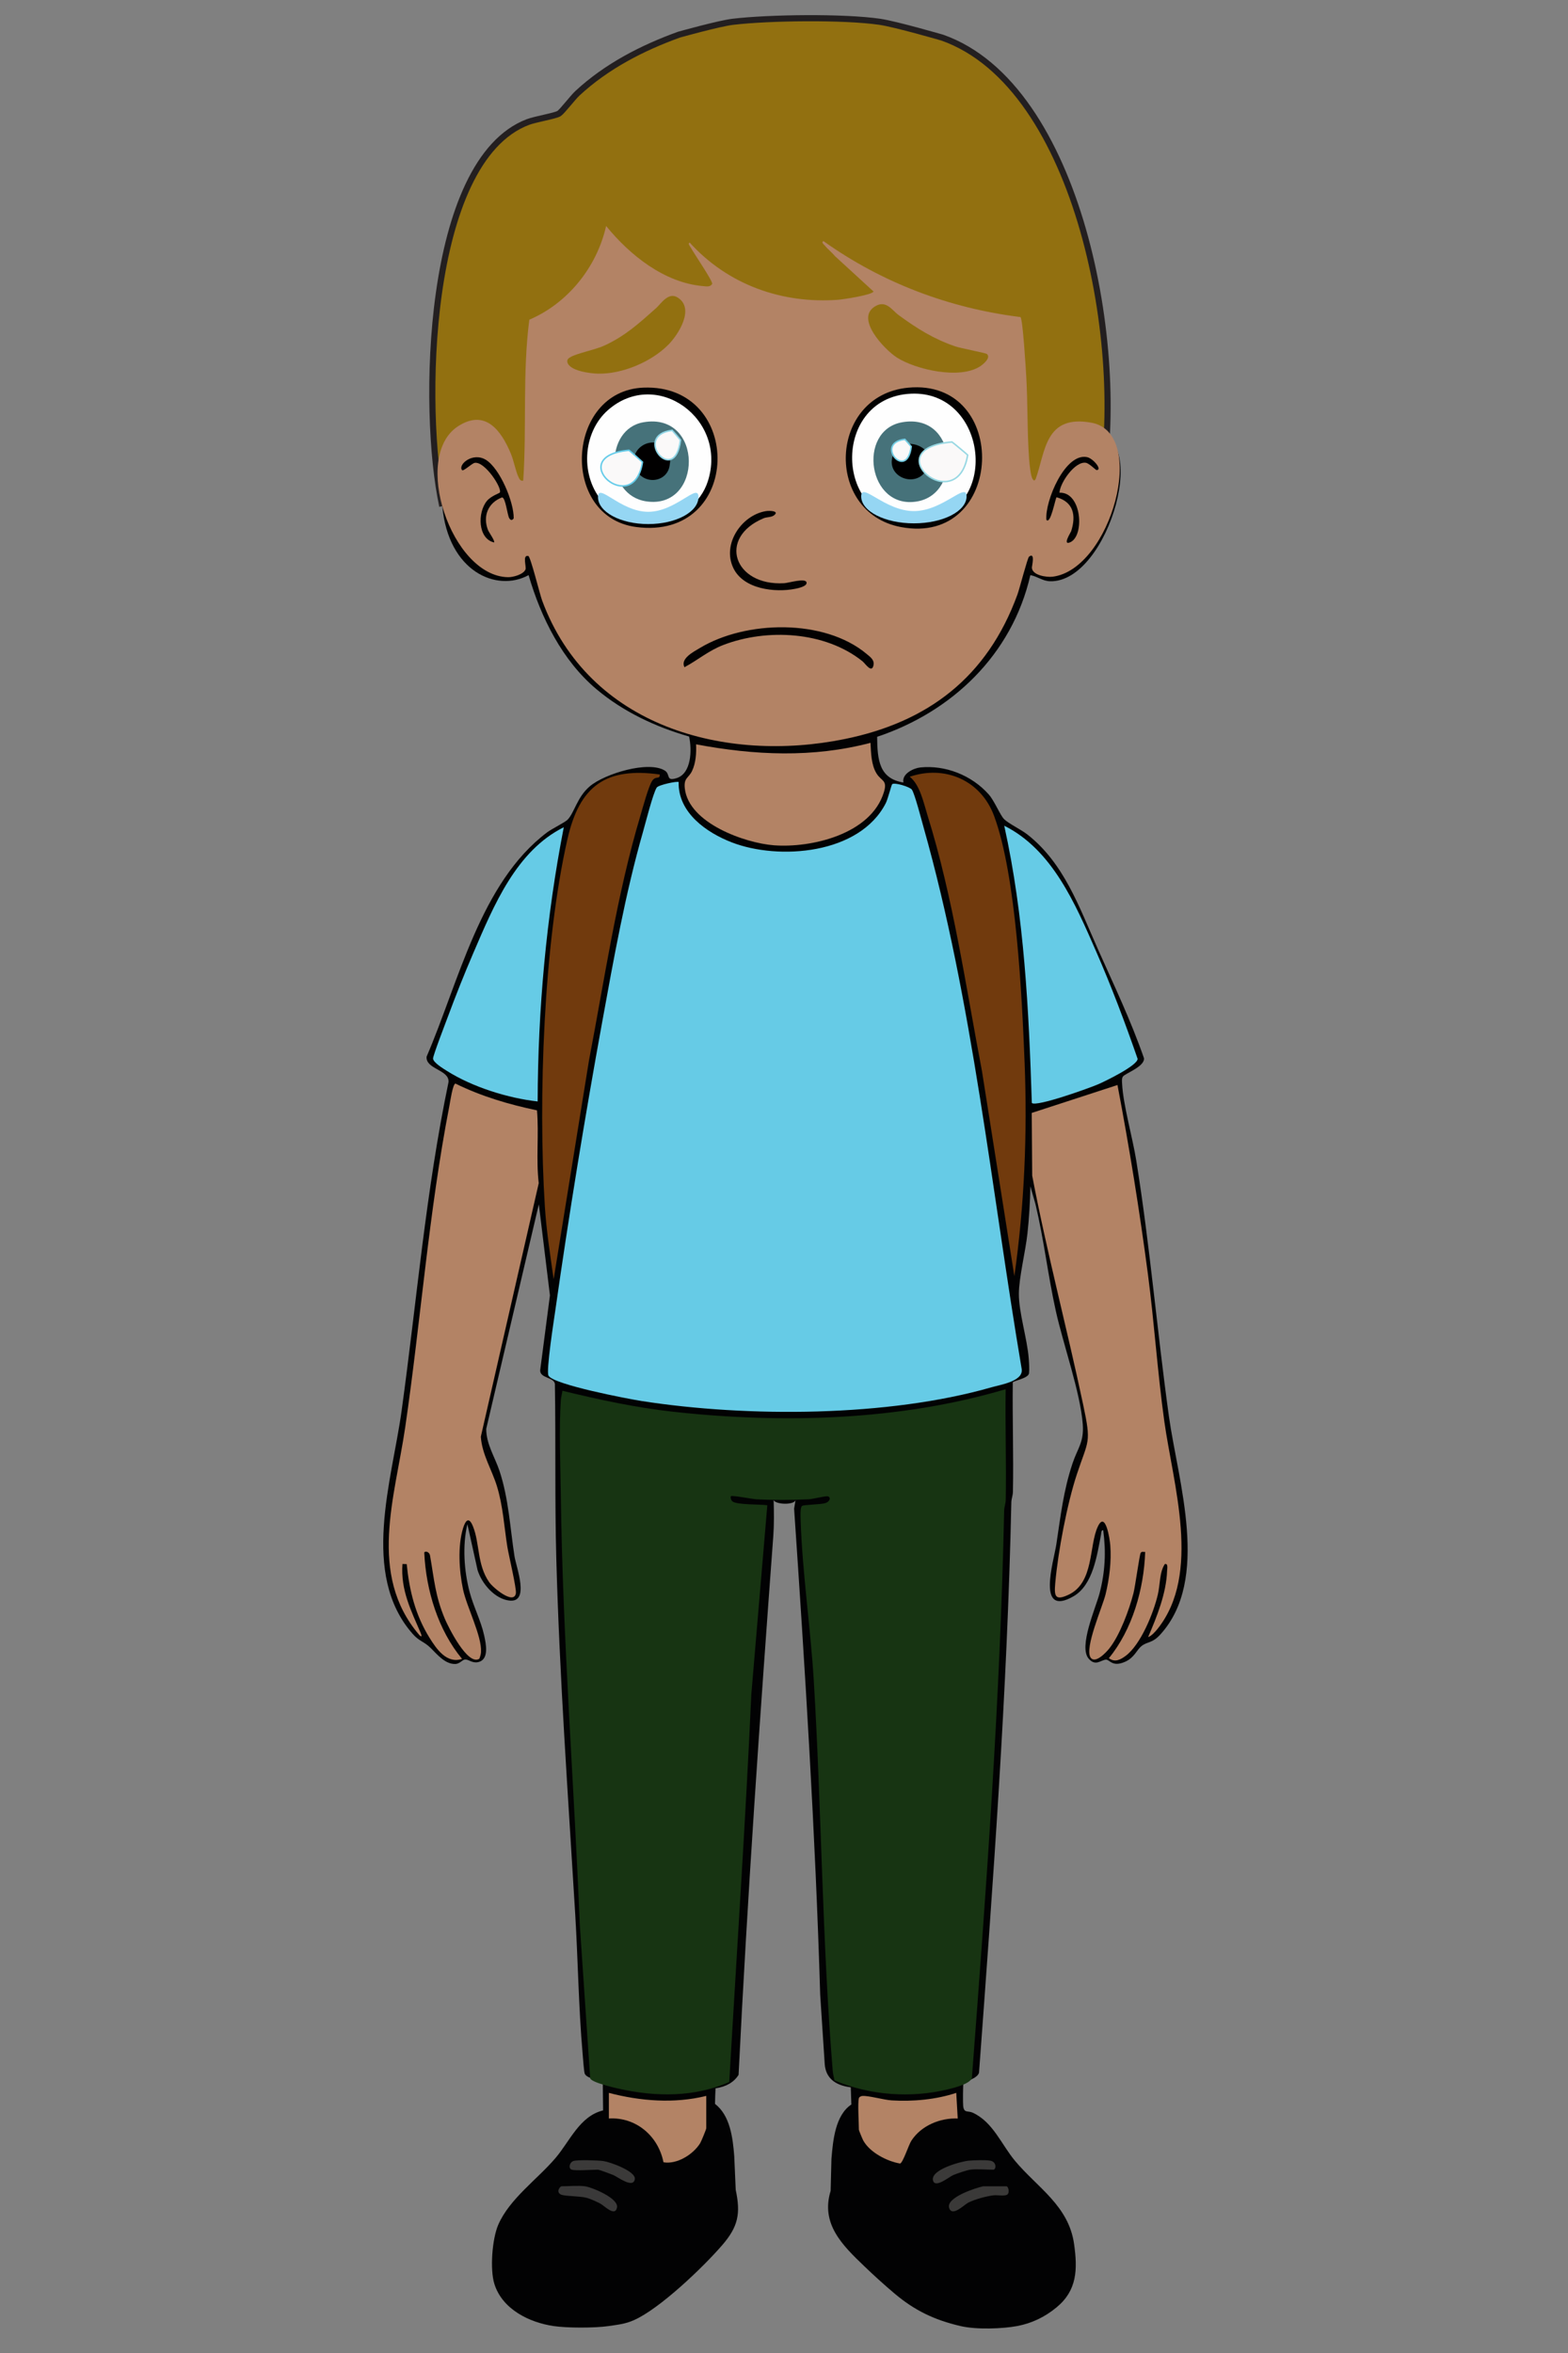 <?xml version="1.0" encoding="UTF-8"?>
<svg id="Layer_1" xmlns="http://www.w3.org/2000/svg" version="1.1" viewBox="0 0 1024 1536">
  <rect x="0" y="0" width="1024" height="1536" fill="#808080" stroke="none"/>
  <!-- Generator: Adobe Illustrator 29.5.1, SVG Export Plug-In . SVG Version: 2.1.0 Build 141)  -->
  <defs>
    <style>
      .st0 {
        fill: #173412;
      }

      .st1 {
        fill: #46727a;
      }

      .st2, .st3 {
        fill: #927010;
      }

      .st4 {
        fill: #b38365;
      }

      .st5 {
        stroke: #74cee5;
      }

      .st5, .st6, .st7, .st3, .st8 {
        stroke-miterlimit: 10;
      }

      .st5, .st6, .st7, .st8 {
        fill: #faf9f9;
      }

      .st9 {
        fill: #3a3939;
      }

      .st10 {
        fill: #3b3a39;
      }

      .st6 {
        stroke: #91d6e6;
      }

      .st7 {
        stroke: #67cce9;
      }

      .st11 {
        fill: #95d6f3;
      }

      .st12 {
        fill: #010000;
      }

      .st3 {
        stroke: #231f20;
        stroke-width: 4px;
      }

      .st13 {
        fill: #66cbe6;
      }

      .st14 {
        fill: #713a0d;
      }

      .st15 {
        fill: #3a3938;
      }

      .st16 {
        fill: #020101;
      }

      .st17 {
        fill: #fefefe;
      }

      .st8 {
        stroke: #98d8e3;
      }

      .st18 {
        fill: #020203;
      }
    </style>
  </defs>
  <path class="st3" d="M718.65,319.64c17.48-90.35-13.36-263.45-103.34-295.09,0,0-30.4-8.83-40.81-10.33-23.72-3.42-72.07-2.8-95.87,0-8.96,1.05-35.12,8.37-35.12,8.37-23.98,8.63-47.45,20.7-66.46,38.34-2.96,2.75-9.96,11.92-11.95,13.19-2.36,1.51-15.56,3.73-20.3,5.52-66.99,25.39-69.42,188.74-55.96,250.8"/>
  <path class="st18" d="M469.28,457.97c206.71,68.68,177.34-166.81,241.47-175.21,42.53-5.57,13.77,97.71-25.01,96.68-4.91-.13-8.32-3.2-12.85-4-11.98,52.21-51.5,89.35-100.07,105.53.14,15.17,1.35,27.29,17.18,29.85-1.2-5.7,6.66-9.39,10.97-9.84,16.23-1.69,33.63,5.03,44.77,17.66,3.81,4.32,7.46,13.64,10.04,16.13,3.06,2.95,11.07,6.77,15.11,9.94,23.86,18.67,33.67,46.88,45.83,74.24,10.84,24.4,21.54,46.52,30.36,71.79.61,5.62-12.56,10-13.81,12.12-.78,1.32-.55,2.92-.48,4.38.66,13.91,6.88,35.48,9.26,50.32,9.04,56.25,13.51,110.85,21.35,167.17,5.89,42.28,27.14,106.39-5.72,142.34-5.18,5.67-8.18,4.42-11.98,7.28-3.4,2.55-4.69,7.63-10.86,10.39-8.61,3.84-10.18-1.6-12.73-1.34-3.33.34-6.69,4.5-11.14-.64-6.78-7.82,4.62-33.14,7.11-42.67,3.61-13.8,4.3-26.99,2.38-41.16-1.38-.26-1.23,1.85-1.44,2.91-2.6,13.31-5.17,32.87-18.05,40.25-24.39,13.97-12.83-22.82-11.12-33.99,2.83-18.55,4.57-34.85,10.59-52.88,3.27-9.8,7.54-13.74,6.67-25.45-1.52-20.57-12.84-52.43-17.61-74.01-5.12-23.1-7.76-46.6-13.26-69.62l-3.34-11.74c-.16,10.25-.83,20.65-1.92,30.86-1.24,11.62-5.56,28.68-5.6,39.32-.05,12.24,5.45,29.27,6.44,42.17.22,2.82.5,7.01.19,9.71-.37,3.3-10.34,4.95-10.61,5.96-.28,23.81.57,47.68.1,71.49-.05,2.32-.98,4.46-1.03,6.78-2.69,124.29-11.98,248.3-21.11,372.34-1.12,3.97-9.53,5.75-10.13,6.73-.39.64-.42,13.3-.21,15.09.58,4.76,3.02,2.79,6.29,4.31,13.26,6.17,18.59,20.67,27.57,31.43,14.61,17.5,35.07,29.22,38.58,54.4,2.3,16.52,1.97,30.1-11.41,41.17-7.73,6.4-16.22,10.44-25.73,12.24-9.12,1.73-26.36,2.53-37.15,0-17.17-4.03-29.92-10.23-42.85-21.11-6.82-5.74-13.44-11.75-19.88-17.93-14.28-13.68-28.62-27.63-21.99-49.21l.53-20.86c1-12.12,2.51-28.53,13.01-35.51l-.38-11.2c-10.64-1.34-16.31-6.36-17.01-15.07l-2.96-45.26c-3.19-105.98-9.85-211.78-17.04-317.43l.93-5.56c-.92,3.26-12.81,3-14.29,0,.22,7.85.34,15.72-.24,23.57-8.68,117.14-16.86,234.26-22.66,351.61-3.04,4.83-8.06,7.75-15.05,8.78-.17,3.39-.29,6.78-.35,10.17,9.86,7.57,11.61,22.01,12.56,34.05l.97,22.1c3.28,15.37,1.68,23.89-8.76,35.98-12.42,14.4-40.9,41.66-57.77,49.06-5.44,2.39-9.42,2.82-16.33,3.83-9.27,1.36-27.25,1.33-36.2,0-15.3-2.28-33.27-10.65-38.55-27.47-3-9.55-1.45-29.39,2.49-38.55,7.33-17.06,25.75-29.88,37.5-43.75,9.45-11.14,15.7-27.22,31-31l-.19-17.4c-.78-2.39-10.13-2.99-11.78-6.5-.52-1.1-1.19-10.73-1.41-13.25-2.6-29.62-3-60.38-4.78-90.16-4.65-77.58-10.31-155.55-12.41-233.27-1.02-37.86-.28-75.88-.91-113.75-.8-4.39-9.73-3.53-9.61-8.79l6.38-48.88-7.26-59.47-34.34,146.54c-.05,9.97,5.64,18.39,8.65,27.44,6.01,18.11,6.91,37.15,9.79,55.66,1.13,7.3,10.24,30.59-3.35,29.03-9.46-1.09-17.96-10.93-20.76-19.9l-6.63-29.97c-3.32,13.94-2.17,30.43,1.42,44.16,2.5,9.55,7.43,18.89,9.52,28.43,1.2,5.44,3.47,15.93-4.04,17.48-3.82.78-5.97-1.83-8.37-1.73-1.96.09-3.35,2.89-6.62,2.92-6.48.06-11.58-6.14-15.76-10.3-4.64-4.61-7.46-4.31-11.89-9.34-34.35-38.97-13.46-100.38-7.21-145.76,9.95-72.22,15.75-143.14,30.64-214.57.42-8.04-15.13-8.29-14.33-16.5,21.04-48.77,35.09-113.62,78.71-146.41,3.16-2.38,11.62-6.46,13.38-8.29,4.46-4.63,6.23-14.84,14.53-21.81,9.81-8.23,38.28-16.88,48.96-10.21,3.83,2.39.41,7.25,7.77,4.88,9.63-3.11,9.98-18.39,8.07-27.12-21.78-6.23-42.95-16.14-60.49-30.88-22.23-18.68-36.17-46.51-44.33-74.48-20.86,11.46-52.47-2.38-56.35-45-1.97-21.64,26.77,32.64,41.39,14.15,1.44-1.82,22.99-17.31,23.25-16.93,33.68,50.46,42.24,105.87,115.8,130.31h-.01Z"/>
  <path class="st0" d="M544.98,1358.09c-.37-2.03-.98-4.11-1.15-6.18-6.93-84.51-7.26-170.01-12.37-254.71-2.07-34.27-7.43-70.31-8.57-104.23-.07-2.19-.49-8.93.92-9.94,1.17-.84,12.17-.83,15.3-1.86,2.76-.9,3.9-3.88,1.33-4.42-1.34-.28-9.64,1.82-12.25,1.95-10.43.52-23.86.59-34.26,0-2.63-.15-15.87-2.71-16.56-2.01-.51.51-.02,2.65.97,3.41,3.01,2.33,18.2,1.82,22.76,2.48l-10.44,123.45c-3.83,84.41-9.56,168.72-14.41,253.1-22.81,9.96-47.86,9.73-71.81,4.41-3.27-.73-18.16-4.12-19.01-6.86l-6.78-100.18c-3.79-93.55-11.19-186.81-12.39-280.27-.25-19.56-1.28-42.85,0-62.04.14-2.17.75-4.19,1.03-6.32,23.98,5.83,48,11.03,72.58,13.73,71.41,7.82,147.78,5.77,216.88-14.75-.36,24.08.5,48.24.05,72.33-.04,2.33-.98,4.48-1.03,6.8-2.58,123.64-11.68,247.23-21.08,370.6-1.49,3.8-11.23,6.21-14.95,7.13-24.5,6.1-51.48,4.19-74.77-5.64v.02Z"/>
  <path class="st13" d="M443.19,510.49c-.46,20.16,18.37,33.06,34.63,39.37,30.7,11.91,83.57,7.91,100.65-25.58,1.43-2.81,3.68-12.01,4.19-12.4,1.62-1.25,11.52,1.75,12.84,3.57,1.85,2.56,6.37,20.08,7.63,24.55,32.2,113.8,44.34,236.89,64.09,353.64,1.29,8.01-13.64,10.21-19.75,11.97-67.42,19.36-159.3,19.7-228.34,8.97-8.86-1.38-57.46-10.65-60.92-16.54-1.7-2.9,3.56-36.49,4.44-42.63,8.92-62.63,19.2-125.51,30.52-187.72,7.53-41.37,15.21-84.43,26.76-124.73,1.64-5.73,6.52-25.11,8.94-28.84,1.16-1.79,13.63-4.35,14.31-3.62h0Z"/>
  <path class="st4" d="M345.68,208.71c-4.52,34.78-1.65,70.13-3.98,105.05-1.76.36-2.36-.85-3.05-2.24-1.84-3.74-3.11-10.77-5.05-15.43-6.46-15.51-16.83-29.1-34.32-17.93-30.72,19.63-4.58,97.93,32.46,98.62,3.28.06,10.04-1.74,11.43-5.03.74-1.75-2.23-9.74,1.85-8.81,1.44.33,7.51,24.97,9.01,29.04,30.59,82.74,119.74,106.26,197.48,90.48,54.28-11.02,93.2-40.2,112.96-94.42,1.34-3.67,6.55-23.86,7.54-24.64,4.21-3.33,1.87,6.28,1.87,6.97-.04,5.11,9.49,6.61,13.57,6.09,38.04-4.77,62.55-93.72,25.36-100.52-30.58-5.59-30.03,19.15-36.48,36.85-.97,1.2-.98,1.13-1.91-.01-1.36-1.65-2.15-10.43-2.36-13.29-1.31-17.93-.8-36.18-1.87-54.13-.28-4.71-2.24-37.28-3.77-38.39-46.35-5.74-90.31-22.28-128.69-49.6-1.54.98.31,2.17.95,2.95,1.98,2.44,4.63,4.45,6.63,6.9l25.17,23.07c-1.07,2.32-19.87,5.16-23.26,5.41-36.38,2.69-71.8-9.73-96.81-37.36-1.42.77.22,2.36.68,3.23,1.94,3.64,14.52,22.01,14.03,23.76-1.37,2.21-3.93,1.59-6.04,1.42-25.08-2.13-47.67-20.08-63.24-39.23-6.16,27.19-25.28,50.55-50.14,61.17l-.02.02Z"/>
  <path class="st4" d="M729.78,708.27c7.78,40.9,14.45,82.15,19.88,123.5,4.19,31.93,6.28,64.27,10.71,96.11,5.7,40.92,24.33,99.44-4.39,135.39-1.39,1.74-4.07,4.77-6.19,5.39,5.7-13.22,11.89-28.54,12.39-43.22.05-1.33.83-5.02-1.46-4.46-3.55,5.27-3.04,13.33-4.57,19.86-2.8,12.03-11.18,32.8-21.08,40.12-3.47,2.57-7.01,4.37-10.91,1.48,15.33-18.68,22.88-45.1,23.72-69.35-1.07.14-2.11-.56-2.93.58-.77,1.08-3.58,21.92-4.74,26.39-2.83,10.91-8.79,27.15-15.67,35.9-2.01,2.56-9.33,10.49-12.32,6.04-4.13-6.14,7.79-33.13,9.76-41.15,2.49-10.16,3.93-21.68,3.1-32.16-.33-4.13-3.11-22.6-8.06-12.32-6.02,12.5-2.3,36.94-19.44,44.77-8.71,3.98-9.17.56-8.43-7.76,1.8-20.4,7.7-51.61,14.1-70.96,7.58-22.92,9.56-19.87,4.12-45.53-10.55-49.83-23.73-99.3-33.28-149.44l-.3-40.95,55.98-18.22h.01Z"/>
  <path class="st4" d="M313.03,1082.8c-7.57,4.94-20.31-20.8-22.53-26.08-6.29-14.97-6.93-25.73-9.64-41.16-.53-3.01-3.65-3.18-3.79-1.97,1.16,24.64,9.05,50.46,24.68,69.32-9.93,3.31-16.54-6.21-21.28-13.84-9.17-14.75-13.14-30.66-14.87-48.05l-2.77-.07c-1.24,17.15,5.64,30.39,11.95,45.16.7,1.65.86,3.11-1.05,1.09-33.7-39.54-15.76-89.9-9.12-135.38,10.23-69.97,15.37-140.52,28.89-210.06.46-2.35,2.16-14.23,3.94-14.42,16.91,8.35,35,13.65,53.25,17.49,1.34,15.72-.71,31.85,1.14,47.53l-37.82,165.49c.77,11.62,7.25,21.6,10.55,32.42,3.96,13,4.64,25.94,6.73,39.25.87,5.51,6.14,27.45,5.61,30.59-1.32,7.7-14.95-3.64-17.53-7.41-7.89-11.52-5.99-25.17-10.5-36.33-2.58-6.39-4.8-4.17-6.45,1.18-3.63,11.73-2.56,28.04-.04,39.97,2.43,11.53,12.38,30.48,11.74,40.96-.09,1.48-.55,2.97-1.09,4.32h0Z"/>
  <path class="st14" d="M430.85,505.58c.19,3.6-2.58.48-4.98,4.19s-6.06,17.37-7.62,22.59c-15.5,51.85-23.4,106.73-33.62,159.91l-23.07,142.79c-2.22-15.82-4.74-31.67-5.74-47.66-4.41-70.3-.81-171.02,14.74-239.55,7.94-34.97,25.06-47.15,60.29-42.28h0Z"/>
  <path class="st14" d="M662.45,833.09l-21.17-133.94c-10.58-55.31-18.77-113.11-35.52-166.79-2.58-8.27-4.94-20.05-11.64-25.31,22.68-7.73,46.33,2.02,55.07,25.55,14.49,39.01,18.23,118.14,19.95,161.29,1.85,46.32-.2,93.32-6.7,139.21h.01Z"/>
  <path class="st13" d="M673.85,720c-1.96-60.67-4.91-121.73-18.02-180.98,31.31,15.62,46.34,50.81,59.96,81.95,10.02,22.92,18.94,46.53,27.15,70.22-.05,4.37-20.97,14.5-25.45,16.47-5.55,2.45-40.88,15.15-43.64,12.33h0Z"/>
  <path class="st13" d="M351.12,719.01c-19.29-2.13-42.45-9.35-59.15-19.87-2.29-1.45-9.02-5.46-9.15-8.12-.09-1.91,8.24-23.45,9.68-27.34,5.12-13.83,10.85-28.2,16.68-41.73,13.31-30.92,27.97-66.52,59.01-81.95-11.48,58.76-16.88,118.98-17.07,179.01Z"/>
  <path class="st4" d="M568.49,484.92c.35,6.55.45,14.35,3.95,20.01,3.16,5.1,7.27,4.14,4.8,12.18-8.45,27.56-47.55,36.54-71.86,34.68-18.76-1.44-55.65-14.36-58.16-37.14-.77-7.01,2.42-6.57,4.71-11.34,2.5-5.19,2.91-11.71,2.65-17.42,38,7.15,76.2,8.95,113.91-.98h0Z"/>
  <path class="st4" d="M560.9,1369.64c.23-.8,1.37-1.36,2.28-1.43,4.14-.28,13.96,2.57,19.09,2.89,13.82.86,29.06-.52,42.22-4.91l.96,16.73c-11.3-.46-23.72,4.49-30.22,14.42-1.88,2.87-5.48,14.41-7.42,14.99-8.47-1.46-19.75-7.17-24.09-15.11-.49-.9-2.81-6.54-2.81-6.92,0-4.39-.86-17.65,0-20.65h-.01Z"/>
  <path class="st4" d="M461.23,1368.16v21.15c0,.62-3.26,8.55-3.95,9.68-4.55,7.45-15.29,14.03-23.98,12.51-3.5-17.48-18.25-29.63-35.67-28.58v-16.72c20.67,5.39,42.69,7.14,63.6,1.97h0Z"/>
  <path class="st10" d="M373.42,1416.35c-2.39-.72-1.6-4.86,1.14-5.7s15.97-.44,19.49.05c4.09.57,21.46,6.61,20.51,11.9-1.12,6.23-11.11-1.54-14.11-2.8-1.52-.64-9.09-3.46-9.95-3.46-3.78,0-14.43.79-17.09,0h0Z"/>
  <path class="st15" d="M642.05,1427.17h15.19c1.23,0,2.38,4.13.52,5.46-1.59,1.14-6.66.15-9.05.46-4.78.61-12.01,2.55-16.32,4.73-2.86,1.44-10.59,9.62-12.55,3.46-2.16-6.79,17.43-13.09,22.21-14.1h0Z"/>
  <path class="st10" d="M633.51,1416.35c-2.04.27-8.71,2.54-10.9,3.46-2.79,1.17-11.67,8.73-13.23,3.8-2.3-7.25,18.27-12.68,23.2-13.15,3.22-.3,11.3-.55,14.2.01,4.32.84,3.76,5.87,1.93,5.87-4.64,0-10.82-.57-15.19,0h-.01Z"/>
  <path class="st9" d="M381.97,1427.17c4.77.67,22.11,7.83,20.97,13.83-1.22,6.43-8.34-1.21-10.96-2.56-2.28-1.18-6.38-3.06-8.76-3.71-4.52-1.25-14.46-.99-16.9-2.16-3.44-1.66-.63-5.4.46-5.4,4.58,0,10.92-.6,15.19,0h0Z"/>
  <path class="st2" d="M436.3,225.18c-10.96,10.99-29.79,19.05-45.66,18.74-4.85-.09-19.37-1.74-20.19-7.91-.09-1.64,1.05-2.26,2.23-2.95,4.3-2.53,16.14-4.73,22.31-7.61,13.53-6.32,22.38-14.45,33.41-24.23,3.2-2.85,7.97-10.74,13.97-7.11,11.83,7.17.43,24.58-6.06,31.09h0Z"/>
  <path class="st2" d="M585.59,233.3c-7.72-4.97-28.13-25.96-13.43-33.7,6.78-3.57,10.54,3.04,14.68,6.07,11.95,8.75,22.94,15.64,37.05,20.46,3.47,1.18,19.81,4.28,20.61,4.96,2.77,2.3-2.07,6.46-4.15,7.87-13.35,9.05-42.44,2.29-54.77-5.65h0Z"/>
  <path class="st16" d="M592.97,253.09c67.04-6.49,63.47,103.97-4.78,90.93-49.95-9.55-47.09-85.9,4.78-90.93Z"/>
  <path class="st16" d="M420.25,253.04c65.83-2.56,64.63,100.09-4.82,90.98-50.06-6.57-45.83-89.01,4.82-90.98h0Z"/>
  <path class="st16" d="M457.14,422.96c29.87-17.97,81.11-19.27,108.81,3.91,2.54,2.13,5.54,4.09,4.32,8.05-1.33,4.32-5.28-1.86-7.03-3.27-24.46-19.6-62.44-21.52-90.87-10.62-9.56,3.66-16.64,9.85-25.37,14.52-2.9-5.62,5.93-10.06,10.14-12.59Z"/>
  <path class="st16" d="M499.89,333.69c3.14-.55,9.35-.05,5.52,2.76-1.83,1.34-4.58.96-6.74,1.87-30.15,12.65-19.46,44.26,13.39,42.39,3-.17,14-3.6,14.66-.52.55,2.57-5.65,3.82-7.36,4.16-13.07,2.6-33.85.39-40.48-13.61-7.43-15.7,5.48-34.32,21.01-37.04h0Z"/>
  <path class="st16" d="M322.63,354.1c-10.59-2.5-10.87-19.43-4.72-27.02,2.63-3.25,8.16-5.08,8.46-5.51,1.85-2.7-9.74-20.54-16.35-19.42-1.84.31-7.42,5.73-8.26,4.74-2.91-3.42,6.82-12.04,15.52-6.73,9.11,5.56,18.37,27.44,18.2,38.23-1.03,1.34-1.88,1.43-2.86-.03-1.3-1.94-2.39-13.48-4.74-13.66-8.98,3.39-12.78,12.01-9.22,21.24.6,1.55,4.82,7.35,3.98,8.16h-.01Z"/>
  <path class="st16" d="M691.89,321.64c14.59-.71,16.61,28.16,7.01,32.35-5.3,2.31.37-6.43.63-7.22,3.34-10.39,1.53-19.03-9.51-22.17-.84.65-3.91,18.1-6.66,14.74-1.08-12.18,12.28-44.02,26.61-40.92,3.94.85,10.26,8.42,6.13,8.45-.41,0-4.76-4.35-6.87-4.75-6.98-1.31-16.91,12.75-17.34,19.52h0Z"/>
  <path class="st17" d="M594.9,257c50.31-2.31,59.31,77.89,7.28,83.33-57.92,6.06-61.26-80.85-7.28-83.33Z"/>
  <path class="st17" d="M394.16,328.19c-15.43-16.6-14.05-45.75,3.02-60.61,31.8-27.7,78.29,6.07,65.03,46.73-9.2,28.19-48.75,34.64-68.05,13.88h0Z"/>
  <path class="st1" d="M589.12,275.65c35.66-6.3,39.45,46.43,9.99,51.66-32.4,5.76-39.63-46.42-9.99-51.66Z"/>
  <path class="st1" d="M420.16,275.65c39.46-6.93,39.05,57.16,1.92,51.64-27.01-4.02-27.42-47.15-1.92-51.64h0Z"/>
  <path d="M585.07,293.36c3.27,4.03,5.57,4.43,6.89,1.19-1.03-1.54-1.59-3.05-1.65-4.54,11.95-2.06,21.27,7.51,14.08,17.8-8.26,11.84-29.57,1.44-19.32-14.46h0Z"/>
  <path class="st12" d="M433.7,291.16l-.64,2.07c-7.7,1.02.28,9.36,1.47,1.48l2.02-.59c1.56,2.32,1.24,7.14.72,10.09-1.91,10.84-16.74,12.49-21.8,2.4-6.11-12.2,7.99-22.53,18.22-15.44h.01Z"/>
  <path class="st6" d="M438.98,280.93c.32.26,5.16,5.95,5.39,6.32-3.55,30.9-31.89-3.13-5.39-6.32Z"/>
  <path class="st8" d="M621.7,288.51c.61.35,9.82,8.03,10.25,8.52-6.76,41.66-60.68-4.22-10.25-8.52Z"/>
  <path class="st5" d="M590.94,286.78c.25.19,3.96,4.44,4.14,4.71-2.73,23.05-24.49-2.33-4.14-4.71Z"/>
  <path class="st11" d="M456.14,324.46c0,9.74-14.69,17.64-32.81,17.64s-32.81-7.9-32.81-17.64,14.69,9.64,32.81,9.64,32.81-19.39,32.81-9.64Z"/>
  <path class="st7" d="M410.77,293.94c.52.31,8.43,7.23,8.8,7.67-5.8,37.52-52.07-3.8-8.8-7.67Z"/>
  <path class="st11" d="M631.24,323.99c0,9.74-15.41,17.64-34.42,17.64s-34.42-7.9-34.42-17.64,15.41,9.64,34.42,9.64,34.42-19.39,34.42-9.64Z"/>
</svg>